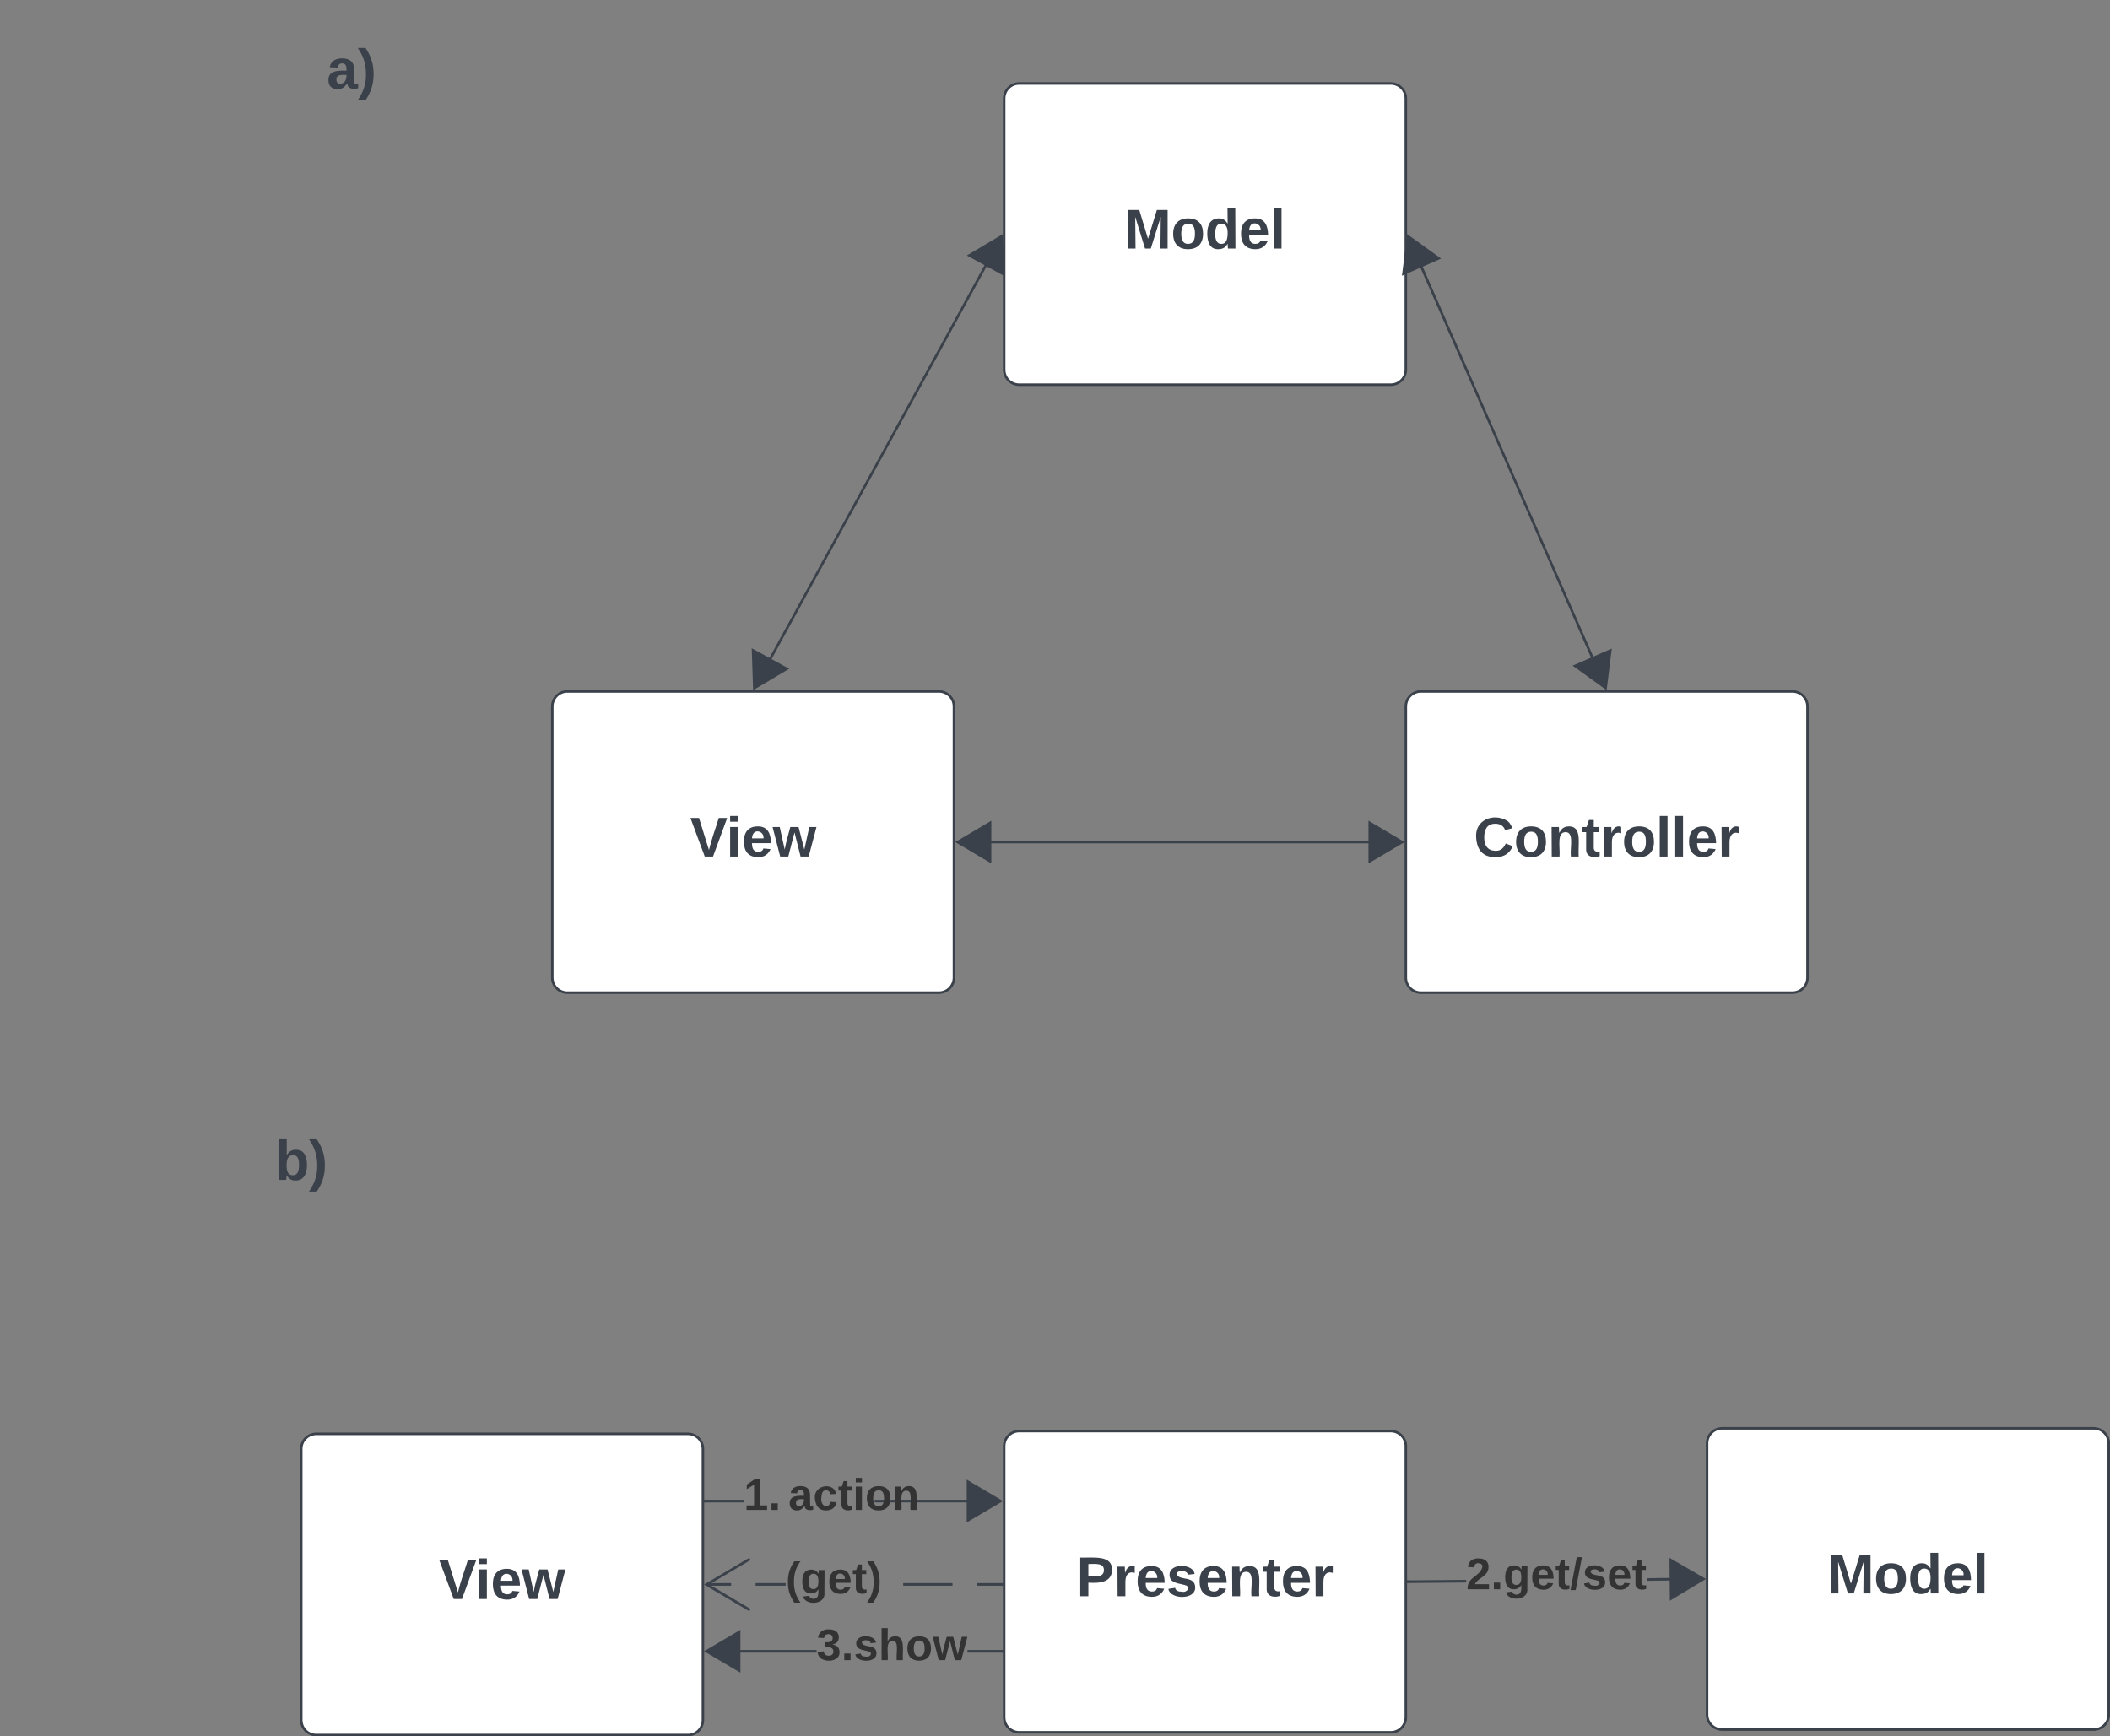 <svg xmlns="http://www.w3.org/2000/svg" xmlns:xlink="http://www.w3.org/1999/xlink" xmlns:lucid="lucid" width="840.5" height="691.71"><rect width="100%" height="100%" fill="#808080" stroke="none"/><g transform="translate(-920 -381.001)" lucid:page-tab-id="0_0"><path d="M1320 420.25a6 6 0 0 1 6-6h148a6 6 0 0 1 6 6v108a6 6 0 0 1-6 6h-148a6 6 0 0 1-6-6z" stroke="#3a414a" fill="#fff"/><use xlink:href="#a" transform="matrix(1,0,0,1,1332,426.25) translate(35.994 53.778)"/><path d="M1140 662.45a6 6 0 0 1 6-6h148a6 6 0 0 1 6 6v108a6 6 0 0 1-6 6h-148a6 6 0 0 1-6-6z" stroke="#3a414a" fill="#fff"/><use xlink:href="#b" transform="matrix(1,0,0,1,1152,668.452) translate(42.907 53.778)"/><path d="M1480 662.45a6 6 0 0 1 6-6h148a6 6 0 0 1 6 6v108a6 6 0 0 1-6 6h-148a6 6 0 0 1-6-6z" stroke="#3a414a" fill="#fff"/><use xlink:href="#c" transform="matrix(1,0,0,1,1492,668.452) translate(15.068 53.778)"/><path d="M1223.3 649.92l92.9-169.64" stroke="#3a414a" fill="none"/><path d="M1220.47 655.1l-.5-15 13.4 7.33zM1319.03 475.1l.5 15-13.4-7.33z" stroke="#3a414a" fill="#3a414a"/><path d="M1483.26 480.55l73.98 169.1" stroke="#3a414a" fill="none"/><path d="M1480.9 475.15l12.16 8.77-14 6.12zM1559.6 655.05l-12.16-8.77 14-6.12z" stroke="#3a414a" fill="#3a414a"/><path d="M1472.63 716.45h-165.26" stroke="#3a414a" fill="none"/><path d="M1478.52 716.45l-12.9 7.64V708.8zM1301.48 716.45l12.9-7.63v15.27z" stroke="#3a414a" fill="#3a414a"/><path d="M1040 958.2a6 6 0 0 1 6-6h148a6 6 0 0 1 6 6v108a6 6 0 0 1-6 6h-148a6 6 0 0 1-6-6z" stroke="#3a414a" fill="#fff"/><use xlink:href="#b" transform="matrix(1,0,0,1,1052,964.212) translate(42.907 53.778)"/><path d="M1600 956a6 6 0 0 1 6-6h148a6 6 0 0 1 6 6v108a6 6 0 0 1-6 6h-148a6 6 0 0 1-6-6z" stroke="#3a414a" fill="#fff"/><use xlink:href="#a" transform="matrix(1,0,0,1,1612,962) translate(35.994 53.778)"/><path d="M1320 957.1a6 6 0 0 1 6-6h148a6 6 0 0 1 6 6v108a6 6 0 0 1-6 6h-148a6 6 0 0 1-6-6z" stroke="#3a414a" fill="#fff"/><use xlink:href="#d" transform="matrix(1,0,0,1,1332,963.101) translate(16.827 53.778)"/><path d="M1216.26 979.46H1201v-1h15.26zm96.37 0h-44.17v-1h44.17z" stroke="#3a414a" stroke-width=".05" fill="#3a414a"/><path d="M1201 979.46h-.5v-1h.5z" fill="#3a414a"/><path d="M1201.04 979.5h-.57v-1.07h.57zm-.5-1v.93h.45v-.94z" stroke="#3a414a" stroke-width=".05" fill="#3a414a"/><path d="M1318.52 978.96l-12.9 7.64v-15.28z" fill="#3a414a"/><path d="M1319.5 978.96l-14.4 8.5v-17zm-13.4 6.76l11.44-6.76-11.43-6.76z" stroke="#3a414a" stroke-width=".05" fill="#3a414a"/><use xlink:href="#e" transform="matrix(1,0,0,1,1216.263,968.293) translate(0 14.222)"/><use xlink:href="#f" transform="matrix(1,0,0,1,1216.263,968.293) translate(17.778 14.222)"/><path d="M1504.03 1011.38l-23.02.22v-1l23.03-.22zm88.6-.82l-16.66.16v-1l16.65-.16z" stroke="#3a414a" stroke-width=".05" fill="#3a414a"/><path d="M1481.02 1011.6h-.52v-1h.5z" fill="#3a414a"/><path d="M1481.04 1011.62h-.57v-1.04h.56zm-.5-1v.96h.45l-.02-.96z" stroke="#3a414a" stroke-width=".05" fill="#3a414a"/><path d="M1598.52 1010l-12.84 7.76-.14-15.27z" fill="#3a414a"/><path d="M1599.5 1010l-14.3 8.64-.17-17.02zm-13.33 6.88l11.37-6.86-11.5-6.65z" stroke="#3a414a" stroke-width=".05" fill="#3a414a"/><use xlink:href="#g" transform="matrix(1,0,0,1,1504.025,999.884) translate(0 14.222)"/><path d="M940 387a6 6 0 0 1 6-6h228a6 6 0 0 1 6 6v48a6 6 0 0 1-6 6H946a6 6 0 0 1-6-6z" stroke="#000" stroke-opacity="0" fill="#fff" fill-opacity="0"/><use xlink:href="#h" transform="matrix(1,0,0,1,945,386.001) translate(105.154 30.278)"/><path d="M920 821.76a6 6 0 0 1 6-6h228a6 6 0 0 1 6 6v48a6 6 0 0 1-6 6H926a6 6 0 0 1-6-6z" stroke="#000" stroke-opacity="0" fill="#fff" fill-opacity="0"/><use xlink:href="#i" transform="matrix(1,0,0,1,925,820.76) translate(104.568 30.278)"/><path d="M1245.26 1039.3h-37.9v-1h37.9zm73.74 0h-13.6v-1h13.6z" stroke="#3a414a" stroke-width=".05" fill="#3a414a"/><path d="M1319.5 1039.3h-.5v-1h.5z" fill="#3a414a"/><path d="M1319.53 1039.33h-.57v-1.05h.57zm-.52-1v.95h.47v-.95z" stroke="#3a414a" stroke-width=".05" fill="#3a414a"/><path d="M1214.4 1046.44l-12.92-7.64 12.9-7.63z" fill="#3a414a"/><path d="M1214.9 1047.3l-14.4-8.5 14.4-8.5zm-12.44-8.5l11.43 6.76v-13.52z" stroke="#3a414a" stroke-width=".05" fill="#3a414a"/><use xlink:href="#j" transform="matrix(1,0,0,1,1245.262,1028.136) translate(0 14.222)"/><path d="M1319 1012.7h-9.8v-1h9.8zm-19.6 0h-19.6v-1h19.6zm-66.43 0H1221v-1h11.97zm-21.76 0h-9.8v-1h9.8z" stroke="#3a414a" stroke-width=".05" fill="#3a414a"/><path d="M1319.5 1012.7h-.5v-1h.5z" fill="#3a414a"/><path d="M1319.53 1012.74h-.57v-1.05h.57zm-.52-1v.95h.47v-.96zM1218.95 1002.46l-16.5 9.75 16.5 9.76-.5.86-17.95-10.6 17.94-10.62z" stroke="#3a414a" stroke-width=".05" fill="#3a414a"/><use xlink:href="#k" transform="matrix(1,0,0,1,1232.972,1001.545) translate(0 14.222)"/><defs><path fill="#3a414a" d="M230 0l2-204L168 0h-37L68-204 70 0H24v-248h70l56 185 57-185h69V0h-46" id="l"/><path fill="#3a414a" d="M110-194c64 0 96 36 96 99 0 64-35 99-97 99-61 0-95-36-95-99 0-62 34-99 96-99zm-1 164c35 0 45-28 45-65 0-40-10-65-43-65-34 0-45 26-45 65 0 36 10 65 43 65" id="m"/><path fill="#3a414a" d="M88-194c31-1 46 15 58 34l-1-101h50l1 261h-48c-2-10 0-23-3-31C134-8 116 4 84 4 32 4 16-41 15-95c0-56 19-97 73-99zm17 164c33 0 40-30 41-66 1-37-9-64-41-64s-38 30-39 65c0 43 13 65 39 65" id="n"/><path fill="#3a414a" d="M185-48c-13 30-37 53-82 52C43 2 14-33 14-96s30-98 90-98c62 0 83 45 84 108H66c0 31 8 55 39 56 18 0 30-7 34-22zm-45-69c5-46-57-63-70-21-2 6-4 13-4 21h74" id="o"/><path fill="#3a414a" d="M25 0v-261h50V0H25" id="p"/><g id="a"><use transform="matrix(0.062,0,0,0.062,0,0)" xlink:href="#l"/><use transform="matrix(0.062,0,0,0.062,18.457,0)" xlink:href="#m"/><use transform="matrix(0.062,0,0,0.062,31.975,0)" xlink:href="#n"/><use transform="matrix(0.062,0,0,0.062,45.494,0)" xlink:href="#o"/><use transform="matrix(0.062,0,0,0.062,57.84,0)" xlink:href="#p"/></g><path fill="#3a414a" d="M147 0H94L2-248h55l64 206c17-72 42-137 63-206h54" id="q"/><path fill="#3a414a" d="M25-224v-37h50v37H25zM25 0v-190h50V0H25" id="r"/><path fill="#3a414a" d="M231 0h-52l-39-155L100 0H48L-1-190h46L77-45c9-52 24-97 36-145h53l37 145 32-145h46" id="s"/><g id="b"><use transform="matrix(0.062,0,0,0.062,0,0)" xlink:href="#q"/><use transform="matrix(0.062,0,0,0.062,14.383,0)" xlink:href="#r"/><use transform="matrix(0.062,0,0,0.062,20.556,0)" xlink:href="#o"/><use transform="matrix(0.062,0,0,0.062,32.901,0)" xlink:href="#s"/></g><path fill="#3a414a" d="M67-125c0 53 21 87 73 88 37 1 54-22 65-47l45 17C233-25 199 4 140 4 58 4 20-42 15-125 8-235 124-281 211-232c18 10 29 29 36 50l-46 12c-8-25-30-41-62-41-52 0-71 34-72 86" id="t"/><path fill="#3a414a" d="M135-194c87-1 58 113 63 194h-50c-7-57 23-157-34-157-59 0-34 97-39 157H25l-1-190h47c2 12-1 28 3 38 12-26 28-41 61-42" id="u"/><path fill="#3a414a" d="M115-3C79 11 28 4 28-45v-112H4v-33h27l15-45h31v45h36v33H77v99c-1 23 16 31 38 25v30" id="v"/><path fill="#3a414a" d="M135-150c-39-12-60 13-60 57V0H25l-1-190h47c2 13-1 29 3 40 6-28 27-53 61-41v41" id="w"/><g id="c"><use transform="matrix(0.062,0,0,0.062,0,0)" xlink:href="#t"/><use transform="matrix(0.062,0,0,0.062,15.988,0)" xlink:href="#m"/><use transform="matrix(0.062,0,0,0.062,29.506,0)" xlink:href="#u"/><use transform="matrix(0.062,0,0,0.062,43.025,0)" xlink:href="#v"/><use transform="matrix(0.062,0,0,0.062,50.37,0)" xlink:href="#w"/><use transform="matrix(0.062,0,0,0.062,59.012,0)" xlink:href="#m"/><use transform="matrix(0.062,0,0,0.062,72.531,0)" xlink:href="#p"/><use transform="matrix(0.062,0,0,0.062,78.704,0)" xlink:href="#p"/><use transform="matrix(0.062,0,0,0.062,84.877,0)" xlink:href="#o"/><use transform="matrix(0.062,0,0,0.062,97.222,0)" xlink:href="#w"/></g><path fill="#3a414a" d="M24-248c93 1 206-16 204 79-1 75-69 88-152 82V0H24v-248zm52 121c47 0 100 7 100-41 0-47-54-39-100-39v80" id="x"/><path fill="#3a414a" d="M137-138c1-29-70-34-71-4 15 46 118 7 119 86 1 83-164 76-172 9l43-7c4 19 20 25 44 25 33 8 57-30 24-41C81-84 22-81 20-136c-2-80 154-74 161-7" id="y"/><g id="d"><use transform="matrix(0.062,0,0,0.062,0,0)" xlink:href="#x"/><use transform="matrix(0.062,0,0,0.062,14.815,0)" xlink:href="#w"/><use transform="matrix(0.062,0,0,0.062,23.457,0)" xlink:href="#o"/><use transform="matrix(0.062,0,0,0.062,35.802,0)" xlink:href="#y"/><use transform="matrix(0.062,0,0,0.062,48.148,0)" xlink:href="#o"/><use transform="matrix(0.062,0,0,0.062,60.494,0)" xlink:href="#u"/><use transform="matrix(0.062,0,0,0.062,74.012,0)" xlink:href="#v"/><use transform="matrix(0.062,0,0,0.062,81.358,0)" xlink:href="#o"/><use transform="matrix(0.062,0,0,0.062,93.704,0)" xlink:href="#w"/></g><path fill="#333" d="M23 0v-37h61v-169l-59 37v-38l62-41h46v211h57V0H23" id="z"/><path fill="#333" d="M24 0v-54h51V0H24" id="A"/><g id="e"><use transform="matrix(0.049,0,0,0.049,0,0)" xlink:href="#z"/><use transform="matrix(0.049,0,0,0.049,9.877,0)" xlink:href="#A"/></g><path fill="#333" d="M133-34C117-15 103 5 69 4 32 3 11-16 11-54c-1-60 55-63 116-61 1-26-3-47-28-47-18 1-26 9-28 27l-52-2c7-38 36-58 82-57s74 22 75 68l1 82c-1 14 12 18 25 15v27c-30 8-71 5-69-32zm-48 3c29 0 43-24 42-57-32 0-66-3-65 30 0 17 8 27 23 27" id="B"/><path fill="#333" d="M190-63c-7 42-38 67-86 67-59 0-84-38-90-98-12-110 154-137 174-36l-49 2c-2-19-15-32-35-32-30 0-35 28-38 64-6 74 65 87 74 30" id="C"/><path fill="#333" d="M115-3C79 11 28 4 28-45v-112H4v-33h27l15-45h31v45h36v33H77v99c-1 23 16 31 38 25v30" id="D"/><path fill="#333" d="M25-224v-37h50v37H25zM25 0v-190h50V0H25" id="E"/><path fill="#333" d="M110-194c64 0 96 36 96 99 0 64-35 99-97 99-61 0-95-36-95-99 0-62 34-99 96-99zm-1 164c35 0 45-28 45-65 0-40-10-65-43-65-34 0-45 26-45 65 0 36 10 65 43 65" id="F"/><path fill="#333" d="M135-194c87-1 58 113 63 194h-50c-7-57 23-157-34-157-59 0-34 97-39 157H25l-1-190h47c2 12-1 28 3 38 12-26 28-41 61-42" id="G"/><g id="f"><use transform="matrix(0.049,0,0,0.049,0,0)" xlink:href="#B"/><use transform="matrix(0.049,0,0,0.049,9.877,0)" xlink:href="#C"/><use transform="matrix(0.049,0,0,0.049,19.753,0)" xlink:href="#D"/><use transform="matrix(0.049,0,0,0.049,25.63,0)" xlink:href="#E"/><use transform="matrix(0.049,0,0,0.049,30.568,0)" xlink:href="#F"/><use transform="matrix(0.049,0,0,0.049,41.383,0)" xlink:href="#G"/></g><path fill="#333" d="M182-182c0 78-84 86-111 141h115V0H12c-6-101 99-100 120-180 1-22-12-31-33-32-23 0-32 14-35 34l-49-3c5-45 32-70 84-70 51 0 83 22 83 69" id="H"/><path fill="#333" d="M195-6C206 82 75 100 31 46c-4-6-6-13-8-21l49-6c3 16 16 24 34 25 40 0 42-37 40-79-11 22-30 35-61 35-53 0-70-43-70-97 0-56 18-96 73-97 30 0 46 14 59 34l2-30h47zm-90-29c32 0 41-27 41-63 0-35-9-62-40-62-32 0-39 29-40 63 0 36 9 62 39 62" id="I"/><path fill="#333" d="M185-48c-13 30-37 53-82 52C43 2 14-33 14-96s30-98 90-98c62 0 83 45 84 108H66c0 31 8 55 39 56 18 0 30-7 34-22zm-45-69c5-46-57-63-70-21-2 6-4 13-4 21h74" id="J"/><path fill="#333" d="M4 7l51-268h42L46 7H4" id="K"/><path fill="#333" d="M137-138c1-29-70-34-71-4 15 46 118 7 119 86 1 83-164 76-172 9l43-7c4 19 20 25 44 25 33 8 57-30 24-41C81-84 22-81 20-136c-2-80 154-74 161-7" id="L"/><g id="g"><use transform="matrix(0.049,0,0,0.049,0,0)" xlink:href="#H"/><use transform="matrix(0.049,0,0,0.049,9.877,0)" xlink:href="#A"/><use transform="matrix(0.049,0,0,0.049,14.815,0)" xlink:href="#I"/><use transform="matrix(0.049,0,0,0.049,25.63,0)" xlink:href="#J"/><use transform="matrix(0.049,0,0,0.049,35.506,0)" xlink:href="#D"/><use transform="matrix(0.049,0,0,0.049,41.383,0)" xlink:href="#K"/><use transform="matrix(0.049,0,0,0.049,46.321,0)" xlink:href="#L"/><use transform="matrix(0.049,0,0,0.049,56.198,0)" xlink:href="#J"/><use transform="matrix(0.049,0,0,0.049,66.074,0)" xlink:href="#D"/></g><path fill="#3a414a" d="M133-34C117-15 103 5 69 4 32 3 11-16 11-54c-1-60 55-63 116-61 1-26-3-47-28-47-18 1-26 9-28 27l-52-2c7-38 36-58 82-57s74 22 75 68l1 82c-1 14 12 18 25 15v27c-30 8-71 5-69-32zm-48 3c29 0 43-24 42-57-32 0-66-3-65 30 0 17 8 27 23 27" id="M"/><path fill="#3a414a" d="M102-93c0 74-22 123-52 168H0C30 29 54-18 53-93c0-74-22-123-53-168h50c30 45 52 94 52 168" id="N"/><g id="h"><use transform="matrix(0.062,0,0,0.062,0,0)" xlink:href="#M"/><use transform="matrix(0.062,0,0,0.062,12.346,0)" xlink:href="#N"/></g><path fill="#3a414a" d="M135-194c52 0 70 43 70 98 0 56-19 99-73 100-30 1-46-15-58-35L72 0H24l1-261h50v104c11-23 29-37 60-37zM114-30c31 0 40-27 40-66 0-37-7-63-39-63s-41 28-41 65c0 36 8 64 40 64" id="O"/><g id="i"><use transform="matrix(0.062,0,0,0.062,0,0)" xlink:href="#O"/><use transform="matrix(0.062,0,0,0.062,13.519,0)" xlink:href="#N"/></g><path fill="#333" d="M128-127c34 4 56 21 59 58 7 91-148 94-172 28-4-9-6-17-7-26l51-5c1 24 16 35 40 36 23 0 39-12 38-36-1-31-31-36-65-34v-40c32 2 59-3 59-33 0-20-13-33-34-33s-33 13-35 32l-50-3c6-44 37-68 86-68 50 0 83 20 83 66 0 35-22 52-53 58" id="P"/><path fill="#333" d="M114-157C55-157 80-60 75 0H25v-261h50l-1 109c12-26 28-41 61-42 86-1 58 113 63 194h-50c-7-57 23-157-34-157" id="Q"/><path fill="#333" d="M231 0h-52l-39-155L100 0H48L-1-190h46L77-45c9-52 24-97 36-145h53l37 145 32-145h46" id="R"/><g id="j"><use transform="matrix(0.049,0,0,0.049,0,0)" xlink:href="#P"/><use transform="matrix(0.049,0,0,0.049,9.877,0)" xlink:href="#A"/><use transform="matrix(0.049,0,0,0.049,14.815,0)" xlink:href="#L"/><use transform="matrix(0.049,0,0,0.049,24.691,0)" xlink:href="#Q"/><use transform="matrix(0.049,0,0,0.049,35.506,0)" xlink:href="#F"/><use transform="matrix(0.049,0,0,0.049,46.321,0)" xlink:href="#R"/></g><path fill="#333" d="M67-93c0 74 22 123 53 168H70C40 30 18-18 18-93s22-123 52-168h50c-32 44-53 94-53 168" id="S"/><path fill="#333" d="M102-93c0 74-22 123-52 168H0C30 29 54-18 53-93c0-74-22-123-53-168h50c30 45 52 94 52 168" id="T"/><g id="k"><use transform="matrix(0.049,0,0,0.049,0,0)" xlink:href="#S"/><use transform="matrix(0.049,0,0,0.049,5.877,0)" xlink:href="#I"/><use transform="matrix(0.049,0,0,0.049,16.691,0)" xlink:href="#J"/><use transform="matrix(0.049,0,0,0.049,26.568,0)" xlink:href="#D"/><use transform="matrix(0.049,0,0,0.049,32.444,0)" xlink:href="#T"/></g></defs></g></svg>